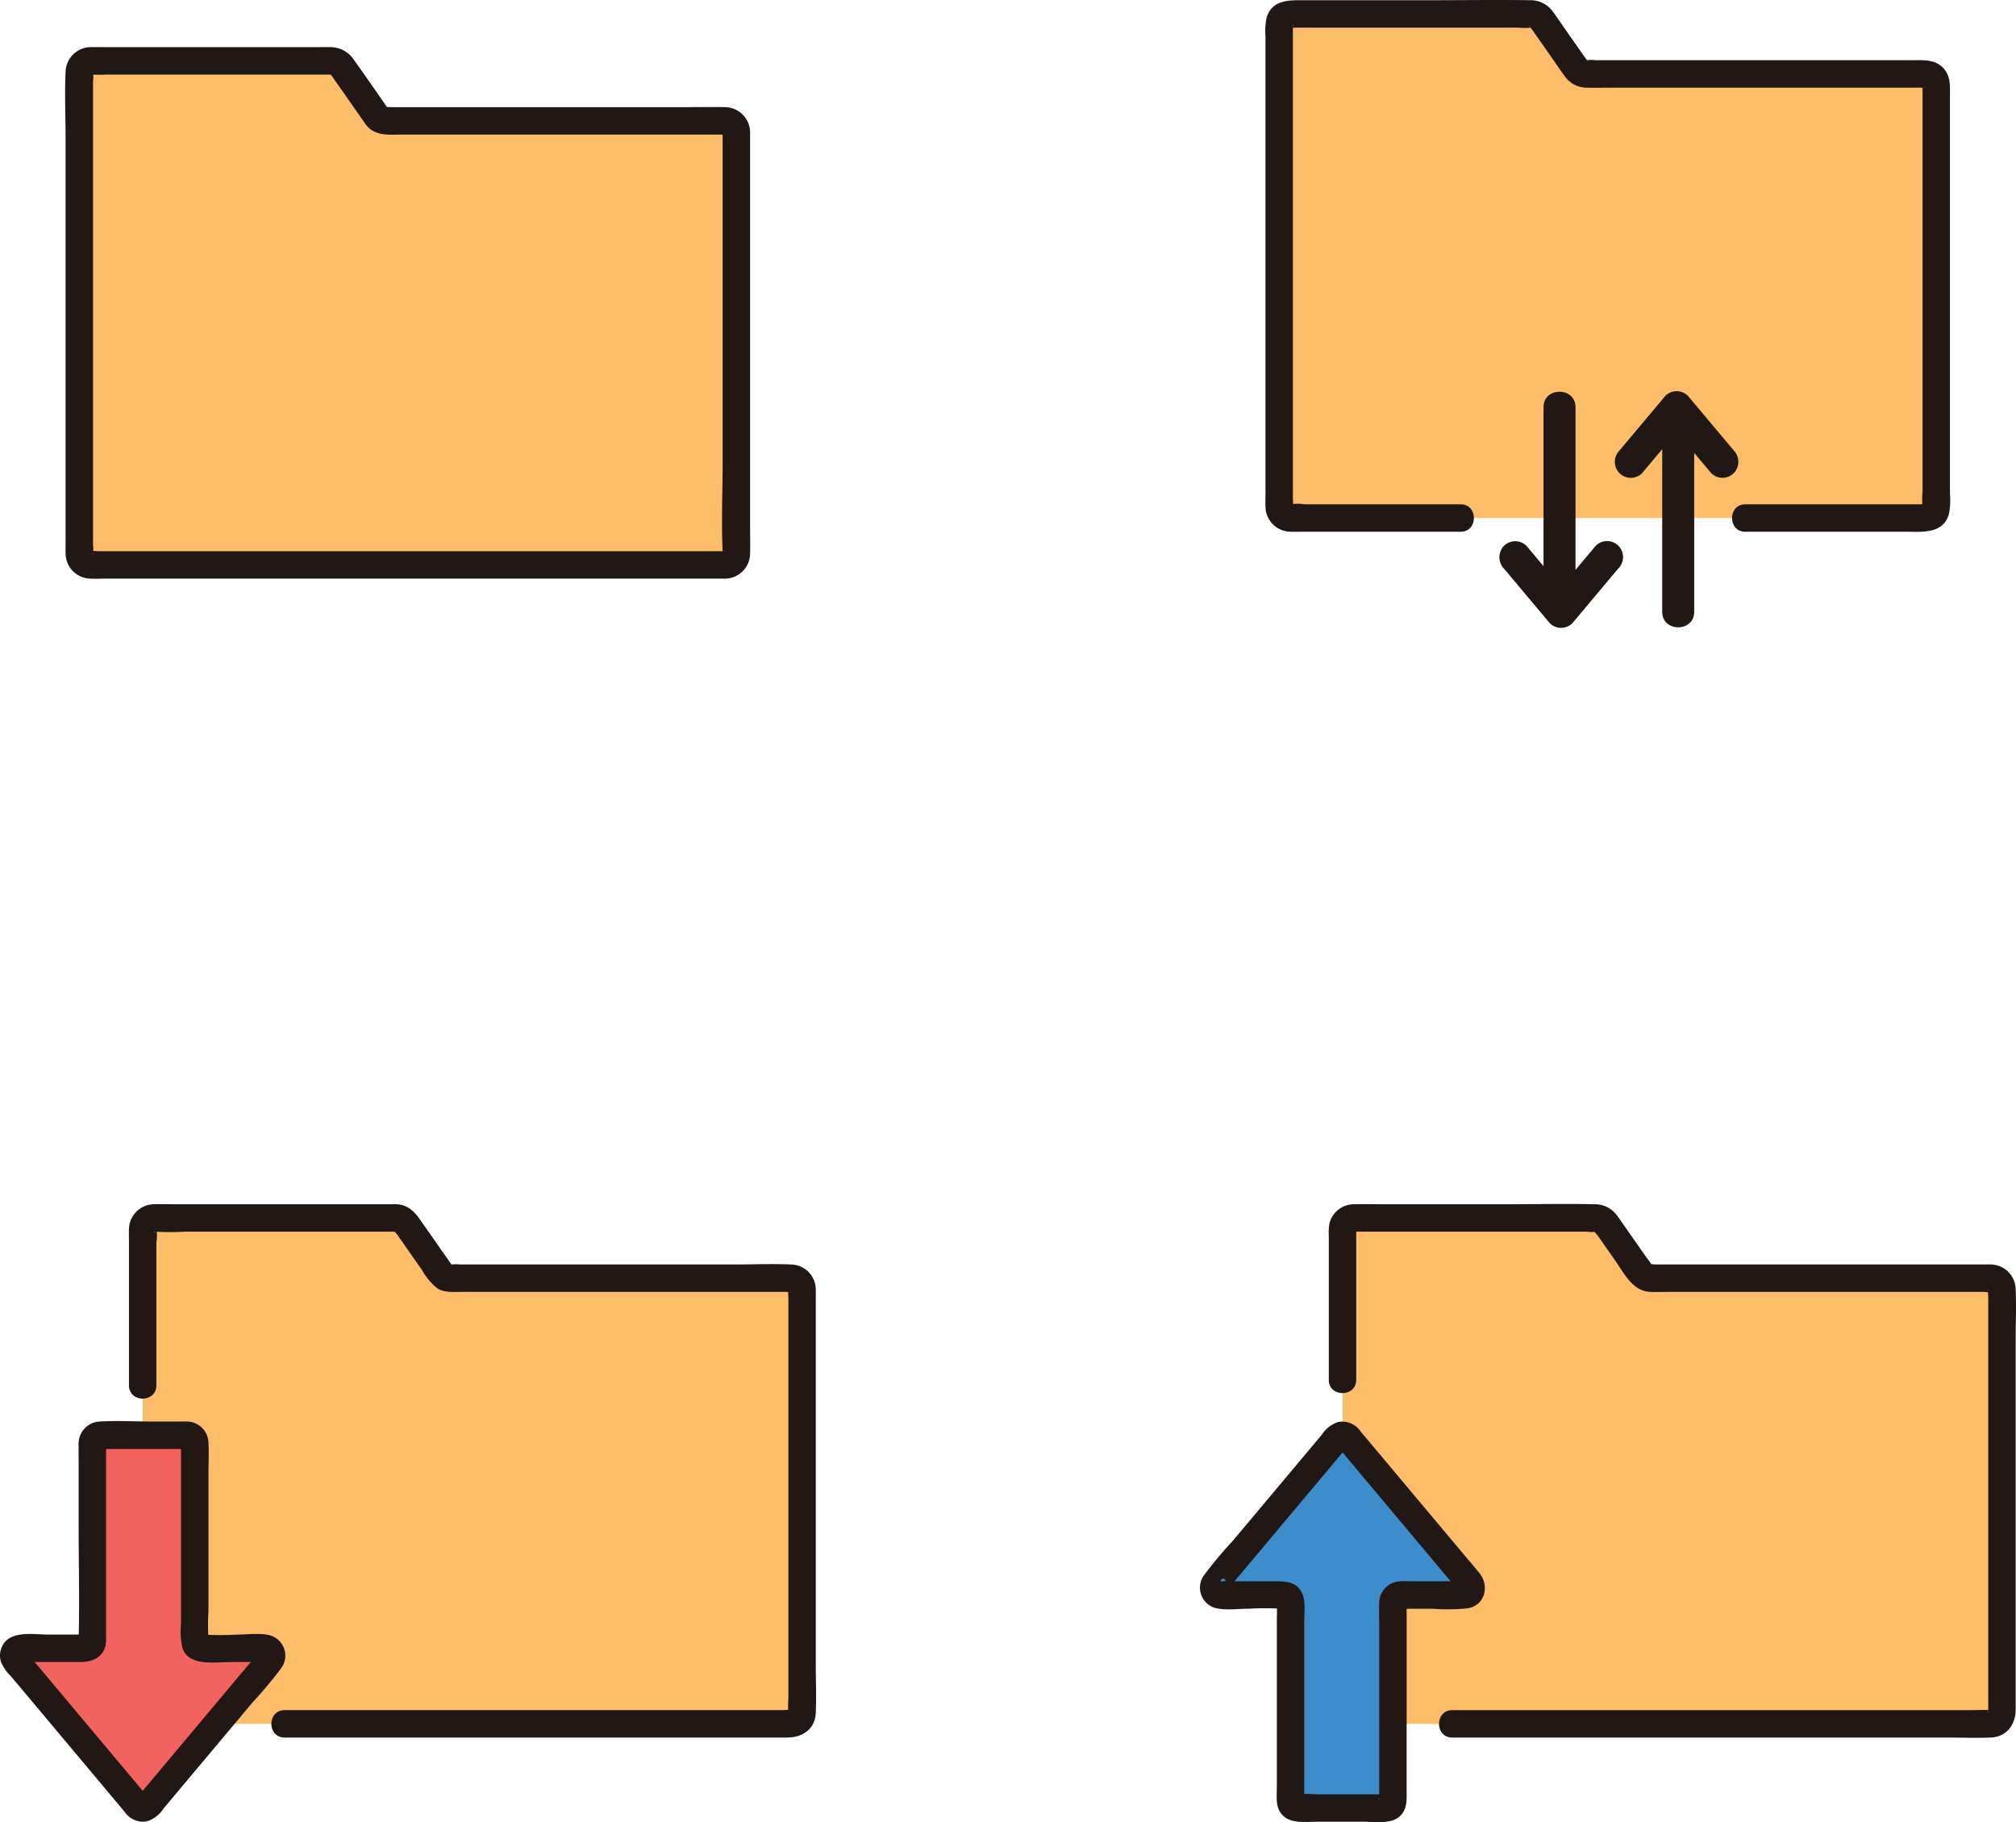 <svg xmlns="http://www.w3.org/2000/svg" width="352.835" height="318.846" viewBox="0 0 352.835 318.846"><defs><style>.a{fill:#febe69;}.b{fill:#211715;}.c{fill:#3d8dcc;}.d{fill:#f2635f;}</style></defs><path class="a" d="M287.2,222.845l-6.234-8.9a1.916,1.916,0,0,0-1.57-.817H236.889a1.918,1.918,0,0,0-1.918,1.917v84.685a1.918,1.918,0,0,0,1.918,1.918H348.462a1.918,1.918,0,0,0,1.918-1.918V225.58a1.918,1.918,0,0,0-1.918-1.917H288.773A1.919,1.919,0,0,1,287.2,222.845Z"/><path class="b" d="M254.171,304.045h86.5c2.574,0,5.173.1,7.747,0,2.827-.114,4.36-2.313,4.36-4.941V234.275c0-2.887.125-5.805,0-8.69a4.424,4.424,0,0,0-4.367-4.322c-.351-.016-.7,0-1.056,0H289.77c-.121,0-.882-.1-.975,0,.232-.249.614.72.334.163a12.445,12.445,0,0,0-.993-1.418l-3.09-4.413c-.664-.949-1.31-1.914-2-2.849a4.753,4.753,0,0,0-3.971-2.021c-5.165-.115-10.345,0-15.511,0h-21.3c-1.716,0-3.439-.043-5.155,0a4.436,4.436,0,0,0-4.429,3.334,10.137,10.137,0,0,0-.117,2.243V241.45c0,3.089,4.8,3.094,4.8,0V216.419c0-.334.027-.682,0-1.015-.042-.514.112-.2-.066-.118-.833.4-.015.239.395.239h40.083a4.7,4.7,0,0,0,1.521,0c.233-.131-.377-.181-.37-.318-.012.244.655.936.782,1.117l3,4.285c1.58,2.256,3.036,5.345,6.144,5.454,1.183.041,2.375,0,3.558,0H347.2c.231,0,.975.134,1.171,0,.238-.164-.721-.12-.395-.483-.022.024.015.1,0,.134a3.371,3.371,0,0,0,0,1.1v72.342c0,.078-.059.512,0,.573-.459-.472,1.03-.413.138-.482-1.02-.079-2.079,0-3.1,0H254.171c-3.088,0-3.093,4.8,0,4.8Z"/><path class="c" d="M235.95,251.6l21.32,25.409a1.273,1.273,0,0,1-.978,2.091h-11.23a1.275,1.275,0,0,0-1.275,1.275v34.728a1.274,1.274,0,0,1-1.275,1.274H227.139a1.274,1.274,0,0,1-1.274-1.274V280.377a1.275,1.275,0,0,0-1.275-1.275H213.657a1.274,1.274,0,0,1-.976-2.094L234,251.6A1.274,1.274,0,0,1,235.95,251.6Z"/><path class="b" d="M234.253,253.3,250.5,272.661l3.576,4.262.788.94a4.191,4.191,0,0,0,.294.35c.372.35.106.47.146-.025l-.133-.36q1.917-1.128,1.113-1.126c-.016-.006-.039,0-.056,0a1.986,1.986,0,0,0-.475,0h-8.244c-.808,0-1.633-.049-2.44,0a3.8,3.8,0,0,0-3.682,3.759c-.07,1.343,0,2.708,0,4.052v29.61c0,.248-.019.5,0,.751.04.532-.184-.168.072-.366l1.059-.617c-.88.371.3.055-.134.088a3.456,3.456,0,0,1-.367,0c-.5-.012-1,0-1.5,0H230.481a18.709,18.709,0,0,0-3.158,0c-.772.141.871,1.306.942,1.067a2.162,2.162,0,0,0,0-.521V283.63c0-1.572.3-3.682-.5-5.108-.965-1.717-2.734-1.82-4.44-1.82h-7.767a9.067,9.067,0,0,0-1.72,0c-.783.164.8-1.713.944,1.124l-.084.5.636-.758.955-1.138,3.818-4.55q3.977-4.74,7.954-9.479l3.818-4.551,1.909-2.275.954-1.137.637-.759q1.029-.93-1.124-.38c2.268,2.091,5.671-1.294,3.394-3.394a3.8,3.8,0,0,0-3.465-1.063,5.311,5.311,0,0,0-2.836,2.2L226.1,257.3l-10.341,12.323a71.252,71.252,0,0,0-5.148,6.174,3.706,3.706,0,0,0,2.1,5.583c1.8.445,3.97.122,5.794.122a49.182,49.182,0,0,1,6.425.046l-1.211-.328a1.276,1.276,0,0,1,.562.328l-.861-.861a1.276,1.276,0,0,1,.328.562l-.328-1.211a22.26,22.26,0,0,1,.046,2.934v29.94c0,1.309-.186,2.875.5,4.047,1.333,2.272,4.189,1.82,6.412,1.82h8.367c1.951,0,4.871.47,6.366-1.076,1.216-1.258,1.076-2.838,1.076-4.419V281.228c0-.178.094-.685,0-.845.3.5-1.244.9-1.079,1.119.021.028.248-.008.286,0a6.266,6.266,0,0,0,1.24,0h4.043a35.357,35.357,0,0,0,6.243-.079c3.052-.564,3.783-3.975,1.98-6.19-.928-1.14-1.891-2.253-2.836-3.379L240.63,253.46l-2.983-3.555a2.419,2.419,0,0,0-3.394,0A2.451,2.451,0,0,0,234.253,253.3Z"/><path class="a" d="M77.2,222.845l-6.234-8.9a1.916,1.916,0,0,0-1.57-.817H26.889a1.918,1.918,0,0,0-1.918,1.917v84.685a1.918,1.918,0,0,0,1.918,1.918H138.462a1.918,1.918,0,0,0,1.918-1.918V225.58a1.918,1.918,0,0,0-1.918-1.917H78.773A1.919,1.919,0,0,1,77.2,222.845Z"/><path class="b" d="M49.817,304.045h87.959c2.616,0,4.882-1.446,5-4.328s0-5.8,0-8.685V226.484c0-.287.012-.577,0-.864a4.412,4.412,0,0,0-4.323-4.357c-3.3-.144-6.636,0-9.936,0H80.544a7.579,7.579,0,0,0-1.506,0c-.037.008-.229-.03-.253,0,.132-.165.741.722.237.01-1.826-2.579-3.625-5.177-5.438-7.766-1.056-1.508-2.2-2.695-4.194-2.782-.375-.017-.754,0-1.129,0H30.811c-1.3,0-2.615-.057-3.915,0a4.428,4.428,0,0,0-4.325,4.423c-.025.709,0,1.424,0,2.134v25.137c0,3.089,4.8,3.094,4.8,0V217.428a6.855,6.855,0,0,0,0-2.242c-.209-.386-.1.721-.482.339.032.031.225-.006.271,0a42.53,42.53,0,0,0,5.112,0H68.73c.11,0,.455.058.546,0,.286-.184-.389.01-.363-.347-.014.185.5.717.613.876l1.376,1.964,2.975,4.25a10.97,10.97,0,0,0,2.641,3.159c1.27.806,2.877.636,4.313.636H137.5c.109,0,.865.086.928,0-.316.43-.286-.907-.448-.236a5.719,5.719,0,0,0,0,1.206v70.292a13.928,13.928,0,0,0,0,2.392c-.093-.037.353-.65.459-.472-.013-.022-.185.007-.212,0a5.151,5.151,0,0,0-1.124,0H49.817c-3.088,0-3.094,4.8,0,4.8Z"/><path class="d" d="M24,315.925,2.68,290.516a1.274,1.274,0,0,1,.979-2.092h11.23a1.274,1.274,0,0,0,1.274-1.274V252.422a1.275,1.275,0,0,1,1.275-1.275H32.811a1.275,1.275,0,0,1,1.275,1.275V287.15a1.274,1.274,0,0,0,1.274,1.274H46.293a1.275,1.275,0,0,1,.977,2.094L25.953,315.923A1.273,1.273,0,0,1,24,315.925Z"/><path class="b" d="M25.7,314.227q-8.632-10.285-17.263-20.573L4.865,289.4c-.063-.075-.27-.41-.353-.42l.268.718q-1.917,1.128-1.117,1.126c.05.018.117-.012.169,0a6.478,6.478,0,0,0,1.4,0H14.1c1.907,0,3.732-.663,4.33-2.7a6.4,6.4,0,0,0,.131-1.786V253.794a5.441,5.441,0,0,0,0-1.313c-.159-.559-1.637.891-1,1.066a4.59,4.59,0,0,0,1.08,0H31.74a4.13,4.13,0,0,0,.943,0c.657-.17-.846-1.617-1-1.054a6.083,6.083,0,0,0,0,1.408v30.222a13.308,13.308,0,0,0,.26,4.308c1.158,3.263,5.928,2.393,8.633,2.393h4.609a3.735,3.735,0,0,0,1.04,0c.017-.006.041.007.058,0h.007q-1.432-.519-1.038-1.623a25.992,25.992,0,0,1-1.75,2.085q-6.6,7.868-13.2,15.736l-3.182,3.792-1.432,1.706-.8.948-.318.379q-1.029.932,1.124.38c-2.268-2.091-5.671,1.3-3.394,3.4a3.8,3.8,0,0,0,3.465,1.062,5.3,5.3,0,0,0,2.835-2.2l5.25-6.257q5.171-6.16,10.34-12.323a70.91,70.91,0,0,0,5.148-6.173,3.707,3.707,0,0,0-2.1-5.584c-1.8-.445-3.97-.122-5.794-.122a49.18,49.18,0,0,1-6.425-.045l1.211.328a1.279,1.279,0,0,1-.563-.328l.861.861a1.268,1.268,0,0,1-.327-.563l.327,1.212a43.1,43.1,0,0,1-.045-5.626V257.989c0-1.843.112-3.725,0-5.566a3.8,3.8,0,0,0-3.678-3.676c-.31-.019-.627,0-.937,0H26.726c-3.075,0-6.216-.191-9.285,0a3.868,3.868,0,0,0-3.678,4.091c-.016.971,0,1.943,0,2.913v10.934c0,6.7.18,13.433,0,20.134a5.669,5.669,0,0,1-.045.67l.328-1.212a1.279,1.279,0,0,1-.328.563l.861-.861c-.686.53.513.166.2.045a1.353,1.353,0,0,0-.318,0c-.5-.04-1.016,0-1.514,0H8.533c-2.266,0-5.869-.636-7.584,1.2A3.692,3.692,0,0,0,.2,290.894,8.558,8.558,0,0,0,2,293.423l3.443,4.1q4.221,5.032,8.444,10.064L22.3,317.622a2.42,2.42,0,0,0,3.394,0A2.454,2.454,0,0,0,25.7,314.227Z"/><path class="a" d="M275.926,12.123l-6.212-8.871a1.908,1.908,0,0,0-1.565-.815H225.791a1.911,1.911,0,0,0-1.911,1.911V88.733a1.91,1.91,0,0,0,1.911,1.911H336.969a1.911,1.911,0,0,0,1.911-1.911V14.849a1.911,1.911,0,0,0-1.911-1.911H277.491A1.91,1.91,0,0,1,275.926,12.123Z"/><path class="b" d="M305.459,93.044h28.153c2.8,0,6.387.431,7.463-3.006a12.708,12.708,0,0,0,.2-3.661V16.837c0-1.742.161-3.51-1.152-4.916-1.5-1.6-3.53-1.383-5.487-1.383H279.229a5.71,5.71,0,0,0-1.556,0c-.243.084-.274-.1.19.169.21.123.125.255-.014-.008a7.065,7.065,0,0,0-.5-.71l-3.24-4.628c-.769-1.1-1.517-2.214-2.308-3.3A4.807,4.807,0,0,0,267.753.037c-5.931-.084-11.87,0-17.8,0H228.4c-2.63,0-5.713-.183-6.711,3.006a11.685,11.685,0,0,0-.205,3.389v79.44c0,.94-.044,1.892,0,2.831a4.427,4.427,0,0,0,4.378,4.341c.712.03,1.431,0,2.143,0h27.633c3.089,0,3.094-4.8,0-4.8H228.285a7.345,7.345,0,0,0-2.363,0c-.01,0-.125-.01-.129,0,.061-.173.673.413.487.485a1.511,1.511,0,0,0,0-.213,5.158,5.158,0,0,0,0-1.2V4.9a1.367,1.367,0,0,0,0-.409c-.106-.247.263-.056-.067.107-.859.423.041.242.469.242h39.173a9.9,9.9,0,0,0,2.065,0c.254-.059.448.18-.143-.169-.251-.148-.112-.243.014.008a6.072,6.072,0,0,0,.5.71l3.1,4.428c.808,1.155,1.595,2.328,2.426,3.466a4.714,4.714,0,0,0,3.907,2.058c1.507.042,3.021,0,4.528,0H336.2a2.337,2.337,0,0,0,.573,0c.326-.1.079.2-.05-.067-.338-.688-.242-.322-.242.1V85.93a15.583,15.583,0,0,0,0,2.793c-.254-.105.541-.372.4-.479-.118-.088-.647,0-.79,0H305.459c-3.089,0-3.094,4.8,0,4.8Z"/><path class="b" d="M290.916,71.808v35.259c0,3.6,5.6,3.609,5.6,0V105.9c0-3.6-5.6-3.609-5.6,0v1.166c0,3.6,5.6,3.609,5.6,0V71.808c0-3.6-5.6-3.609-5.6,0Z"/><path class="b" d="M287.4,82.793l8.023-9.562h-3.959l8.023,9.562a2.812,2.812,0,0,0,3.96,0,2.875,2.875,0,0,0,0-3.96l-8.024-9.562a2.807,2.807,0,0,0-3.959,0l-8.024,9.562a2.8,2.8,0,1,0,3.96,3.96Z"/><path class="b" d="M275.742,106.509V71.251c0-3.6-5.6-3.61-5.6,0v1.165c0,3.6,5.6,3.61,5.6,0V71.251c0-3.6-5.6-3.61-5.6,0v35.258c0,3.6,5.6,3.609,5.6,0Z"/><path class="b" d="M263.212,99.484l8.024,9.563a2.81,2.81,0,0,0,3.96,0l8.023-9.563a2.8,2.8,0,1,0-3.959-3.96l-8.024,9.563h3.96l-8.024-9.563a2.812,2.812,0,0,0-3.96,0,2.875,2.875,0,0,0,0,3.96Z"/><path class="a" d="M65.926,20.335l-6.212-8.872a1.91,1.91,0,0,0-1.565-.814H15.791a1.91,1.91,0,0,0-1.911,1.91V96.945a1.91,1.91,0,0,0,1.911,1.91H126.969a1.911,1.911,0,0,0,1.911-1.91V23.06a1.912,1.912,0,0,0-1.911-1.911H67.491A1.911,1.911,0,0,1,65.926,20.335Z"/><path class="b" d="M68,19.123c-2-2.861-3.978-5.744-6.011-8.584a4.941,4.941,0,0,0-4.157-2.29c-.893-.017-1.788,0-2.682,0H18.59c-.855,0-1.714-.021-2.57,0a4.441,4.441,0,0,0-4.54,4.319c-.188,3.839,0,7.735,0,11.577V95.3c0,.492-.015.986,0,1.478a4.43,4.43,0,0,0,4.311,4.474c.8.04,1.609,0,2.408,0H126.228c.244,0,.491.012.735,0a4.424,4.424,0,0,0,4.317-4.444c.051-1.551,0-3.113,0-4.665V23.934c0-.29.014-.584,0-.874a4.446,4.446,0,0,0-4.578-4.311c-2-.043-4.012,0-6.015,0h-52.3a2.97,2.97,0,0,0-.686,0,.619.619,0,0,1-.172,0c-.044,0,.678.576.09-.111a2.42,2.42,0,0,0-3.394,0,2.449,2.449,0,0,0,0,3.394c1.592,1.861,4.073,1.517,6.257,1.517H126.1a2.541,2.541,0,0,0,.686,0c.019-.006.142.017.153,0-.087.135-.405-.361-.428-.366-.127-.027.038-.186-.033.093a2.806,2.806,0,0,0,0,.628V80.922c0,5.174-.248,10.417,0,15.586.049,1.018.25-.472.471-.053a3.749,3.749,0,0,0-.793,0H17a3.322,3.322,0,0,0-1.09,0c-.19.105-.05-.113.219.155.34.338.061.429.155.171a5.033,5.033,0,0,0,0-1.4V14.2a5.4,5.4,0,0,0,0-1.465c-.1-.285.1-.033-.033-.053.022,0-.352.445-.417.366.02.024.2,0,.233,0a20.887,20.887,0,0,0,2.527,0H57.609a2.469,2.469,0,0,0,.523,0c-.068.126-.442-.388-.452-.319-.013.1.3.423.358.51l5.816,8.306a2.464,2.464,0,0,0,3.283.861A2.422,2.422,0,0,0,68,19.123Z"/></svg>